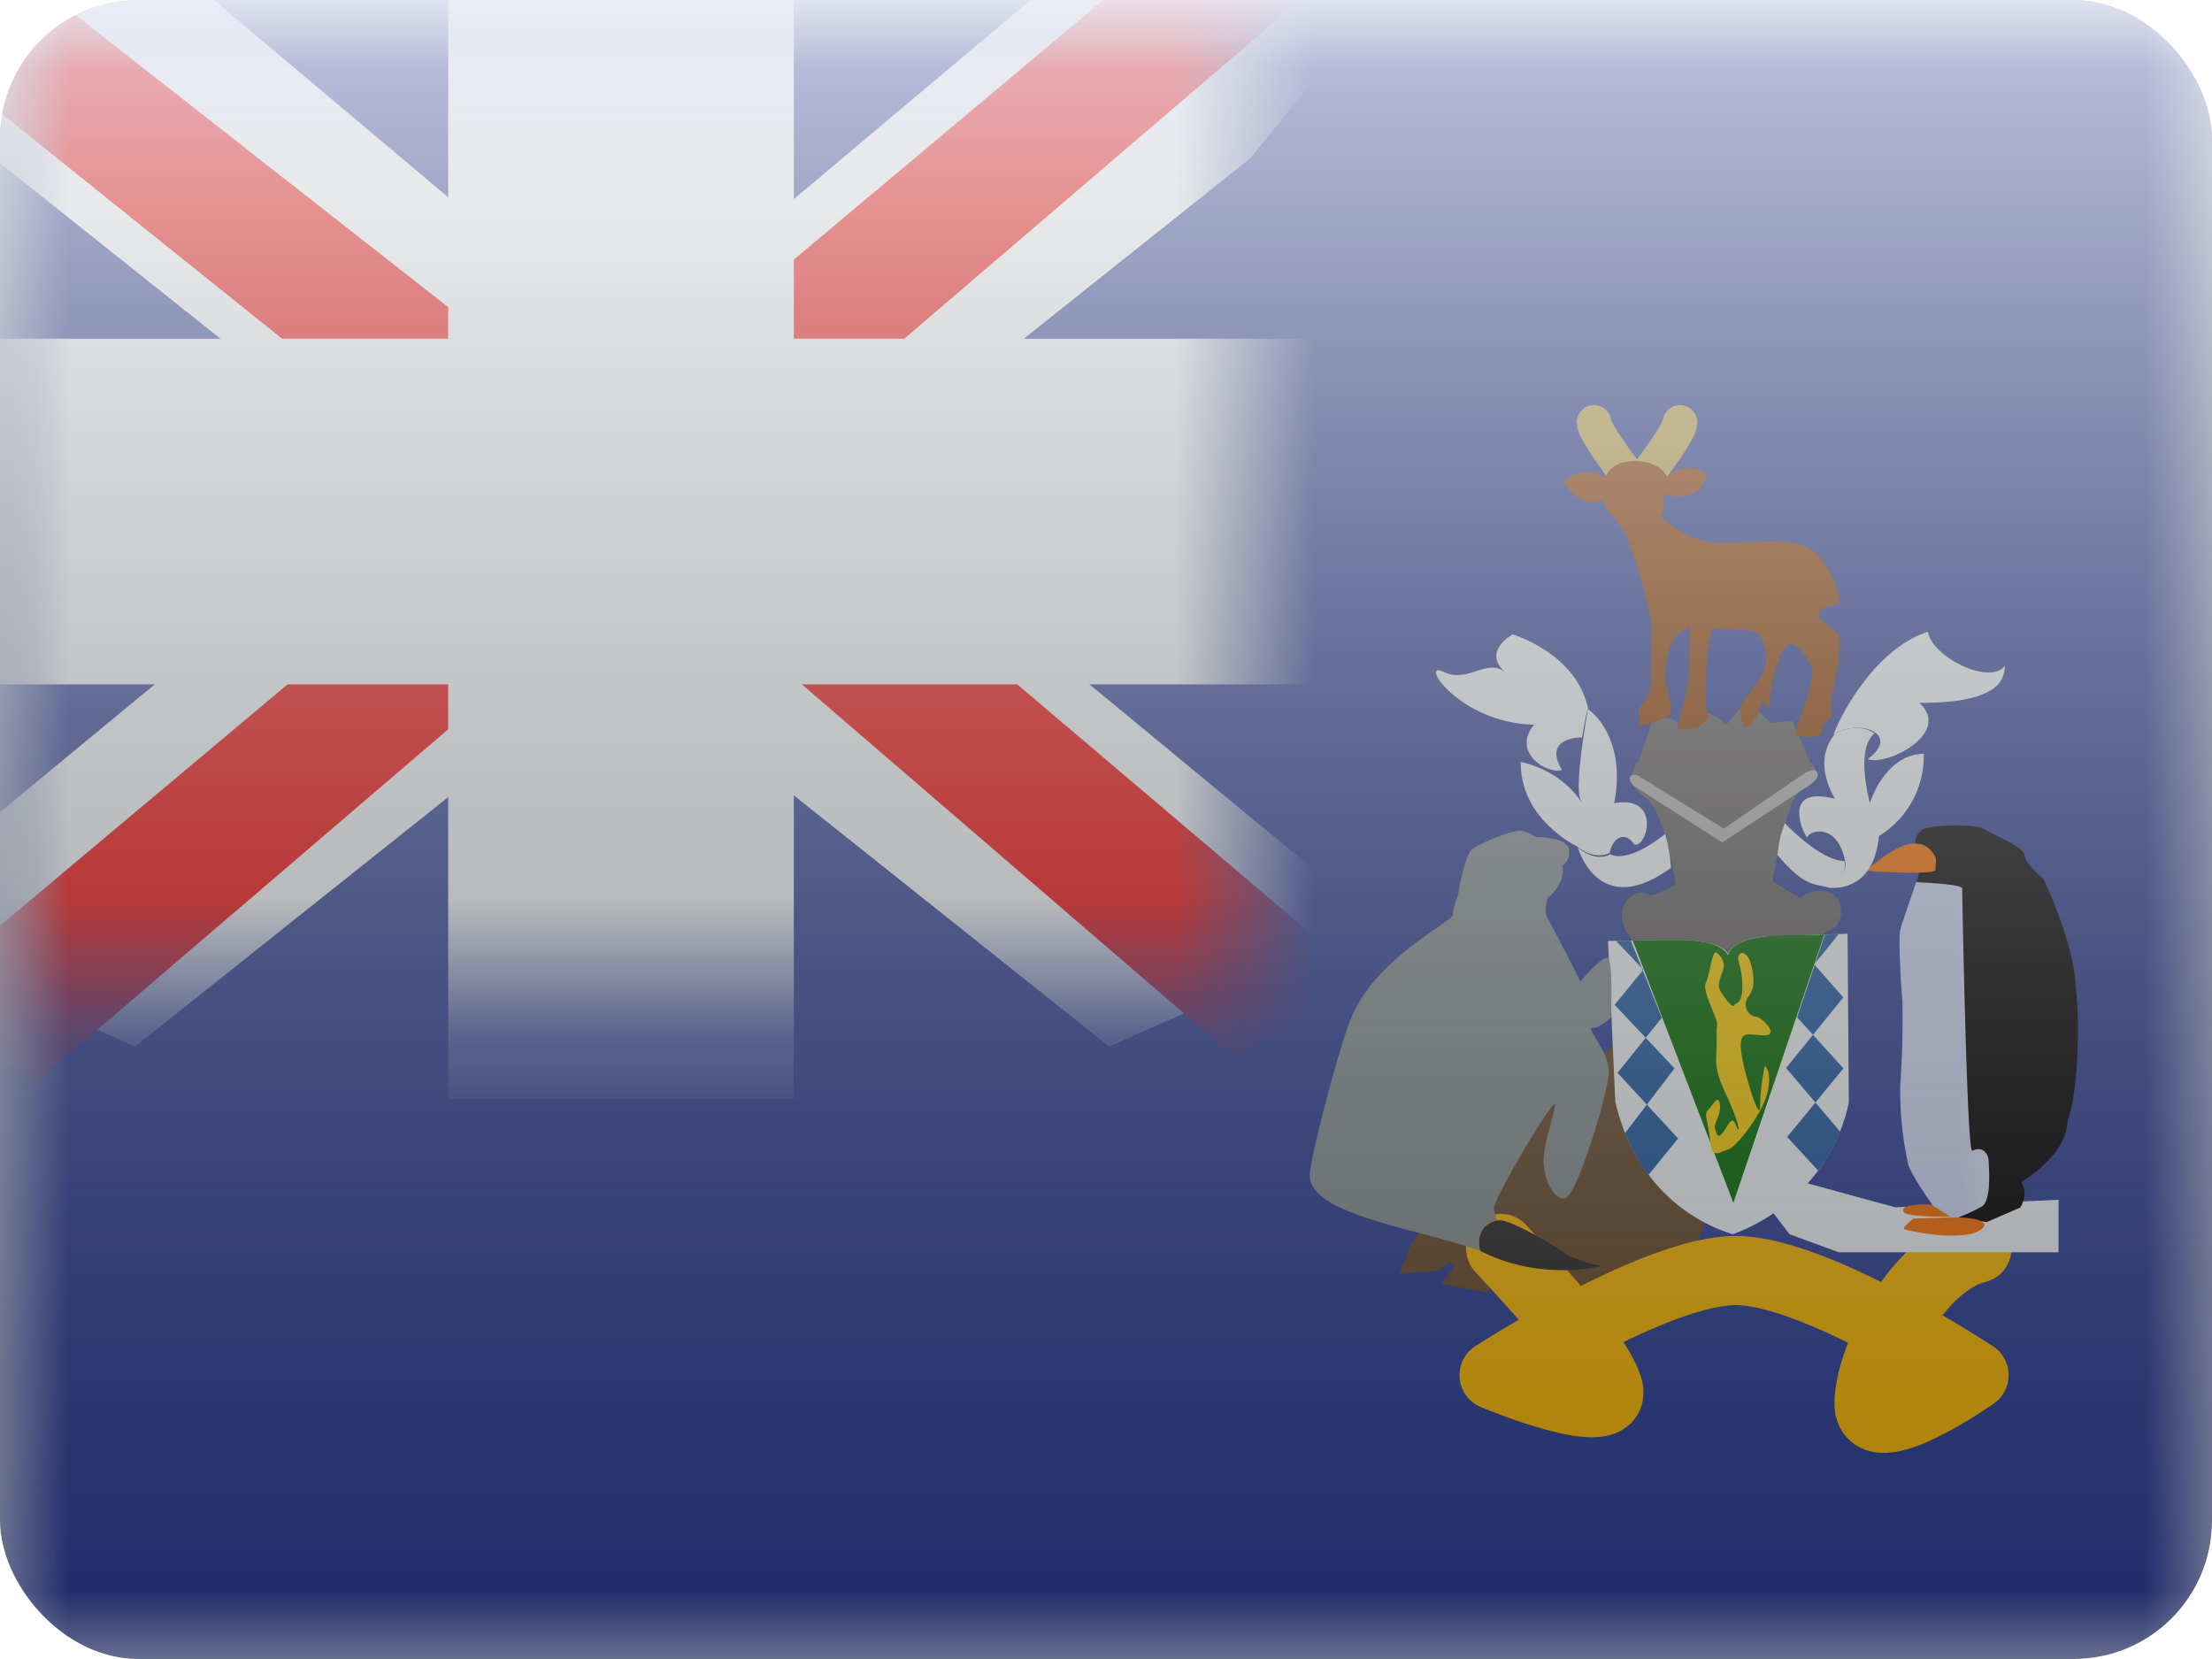 <svg fill="none" xmlns="http://www.w3.org/2000/svg" viewBox="0 0 16 12"><g clip-path="url(#GS -  S. Georgia and S. Sandwich Islands__a)"><mask id="GS -  S. Georgia and S. Sandwich Islands__b" style="mask-type:alpha" maskUnits="userSpaceOnUse" x="0" y="0" width="16" height="12"><path fill="#fff" d="M0 0h16v12H0z"/></mask><g mask="url(#GS -  S. Georgia and S. Sandwich Islands__b)"><path fill-rule="evenodd" clip-rule="evenodd" d="M0 0h16v12H0V0Z" fill="#2B409A"/><path d="M11.752 3.412s-.222-.29-.222-.357m.4.357s.222-.29.222-.357" stroke="#CDAD56" stroke-width=".25" stroke-linecap="round"/><path d="M12.159 9.276c-.03 0-.142-.06-.142-.06s-.081.127-.123.135c-.043.007-.262-.079-.262-.079s-.153.12-.188.113l-.388-.083-.193-.12s-.107.173-.111.169c-.004-.004-.323-.064-.323-.064s.096-.131.096-.135a.238.238 0 0 0-.046-.019l-.07.056-.284.027.07-.196.11-.165 1.366-1.296.673 1.213-.1.365s-.054.139-.085.139Z" fill="#6A4C2D"/><path d="M10.855 9.03c.048.058.674.698.775 1 .102.304-.823-.083-.823-.083s1.165-.757 1.747-.757c.582 0 1.725.757 1.725.757s-.767.54-.76.2c.008-.341.36-1.012.781-1.117" stroke="#FB0" stroke-width=".5" stroke-linecap="round" stroke-linejoin="round"/><path d="M14.89 9.058v-.38l-1.181.055-.64-.175-.27.18.146.19.355.13h1.59Z" fill="#F7FCFF"/><g filter="url(#GS -  S. Georgia and S. Sandwich Islands__c)"><path d="M11.97 4.933c.006.016.149-.013.18.073.153-.227.334-.01.334-.01l.152-.18.172.162.157-.012.165.386-1.299-.024s.132-.411.138-.395Z" fill="#656263"/></g><path d="M13.316 6.577c-.01-.122-.12-.137-.18-.133a.219.219 0 0 0-.114.055l-.2-.124s.1-.618.206-.656c.1-.072.119-.102.119-.119 0-.016-.038-.082-.038-.082l-.653-.076-.618.072s-.048.096-.041.125c.006.028.008.06.119.143.122.092.206.62.206.62s-.173.083-.183.073c-.01-.01-.063-.02-.09-.016a.163.163 0 0 0-.117.165c0 .116.09.183.09.183s.59.433.678.592c.085-.192.647-.624.713-.657.028-.016.113-.043.103-.165Z" fill="#656263"/><path d="M13.905 6c.05-.031.376-.047.454 0 .079.049.281.126.285.186.003.061.137.171.137.171s.23.486.233.786c.03.205.023.75-.058.958-.004.259-.335.448-.335.448s.026.045.023.093a.244.244 0 0 1-.03.092l-.245.106-.271-.045-.307-.897.072-1.517.02-.077-.033-.204s.006-.067.055-.1Z" fill="#000"/><path d="M12.131 6.797s.33 0 .366.105c.063-.14.349-.131.349-.131l.518-.017.009 1.222c-.101.474-.453.81-.84.952-.462-.146-.753-.527-.849-.96l-.053-1.162.5-.009Z" fill="#F7FCFF"/><path d="m11.809 6.801.729 1.899.658-1.94c-.204.013-.642-.031-.697.15-.084-.162-.545-.097-.69-.109Z" fill="#006B00"/><path fill-rule="evenodd" clip-rule="evenodd" d="M12.654 6.939s.066.173 0 .259c-.067.085.005.155.045.155s.177.136.066.136c-.111 0-.174-.042-.174.077 0 .12.14.579.14.438 0-.14.034-.296.034-.296s.059.044.017.204c-.042.16-.233.392-.28.402-.049.009-.122.083-.132-.054-.01-.138-.049-.202-.017-.229.031-.027.074-.122.087-.047.014.075-.046.147-.036.174.01.027.015.089.056.037.041-.051.066-.136.096-.057.031.078.032.016-.032-.134-.064-.15-.118-.233-.11-.364.007-.132-.003-.181.007-.223.01-.043-.114-.248-.082-.308.031-.059.043-.25.082-.216.04.035.06.08.04.132-.02.052-.04.103-.02.138.02.035.088.135.102.11.013-.026.06-.001.06-.144s-.052-.193-.02-.227c.033-.034.07.037.07.037Z" fill="#FFD100"/><path d="m13.2 6.76.099-.002-.176.217.21.24-.414.51.391.46a1.19 1.19 0 0 1-.159.282l-.224-.243.407-.496-.335-.37.201-.598Zm-1.51.046.197.208-.208.254.433.46-.358.469c.043.103.104.217.17.301l.214-.263-.438-.475.32-.398-.224-.558-.105.002Z" fill="#1E5AA6"/><path d="M14.193 6.426c0 .031.034 1.916.073 1.898.094-.045.116.053.116.053s.033.31-.049.351a1.202 1.202 0 0 1-.211.093l-.142-.103s-.144-.2-.176-.29a2.472 2.472 0 0 1-.059-.575 7.09 7.09 0 0 0 .016-.616c-.006-.026-.032-.447-.016-.511s.118-.345.114-.345c0 0 .334.013.334.045Z" fill="url(#GS -  S. Georgia and S. Sandwich Islands__d)"/><path d="M13.866 6.103c.069 0 .12.057.137.109.003.022-.006.038-.003.08.003.041-.497.009-.5.006 0 0 .232-.22.366-.195Z" fill="#FF7000"/><path d="M14.204 6.255a.05.05 0 1 1-.1 0 .05.05 0 0 1 .1 0Z" fill="#000"/><path d="M12.91 5.954s.26.276.43.273c.03.08-.078.156-.12.191-.086-.026-.164.005-.363-.234.013-.153.056-.224.053-.23Zm1.035-1.385c.025.177.44.393.559.247-.012.065.01.27-.62.268.238.221-.239.46-.374.407.248-.186-.07-.297-.248-.177.034-.102.282-.613.683-.745Z" fill="#F7FCFF"/><path fill-rule="evenodd" clip-rule="evenodd" d="M13.525 5.808c-.047-.194-.07-.418.034-.503-.137-.093-.287.003-.287.003a.087.087 0 0 1-.008.012c-.032.044-.14.192.008.458-.392-.102-.228.254-.2.281.016-.057.224-.11.276.18.018.058-.088.143-.122.17l-.01.01s.332.066.375-.372a.677.677 0 0 0 .324-.595c-.253.005-.365.283-.39.356Z" fill="#F7FCFF"/><path d="M12.044 6.032s-.254.216-.398.147c-.107.063-.233-.048-.233-.048s.147.53.674.146a1.196 1.196 0 0 0-.043-.245Z" fill="#F7FCFF"/><path d="M11.643 6.17c.021-.11.11-.165.18-.06.095.018.19-.362-.147-.3.095-.496-.19-.681-.19-.681s-.1.55-.055.652c.046.102-.067-.189-.431-.27-.006.417.407.611.407.611s.116.105.236.048Z" fill="#F7FCFF"/><path d="M11.298 5.57c-.107.032-.367-.125-.202-.328-.542-.012-.837-.47-.656-.383.18.087.31-.099.444 0-.165-.15.058-.27.058-.27s.462.136.545.537c-.028.077-.04.215-.046.209 0-.003-.287-.005-.143.234Z" fill="#F7FCFF"/><path d="M12.348 3.434c-.068.226-.315.14-.315.14s.008.113-.017.167c.02.017.166.143.32.176.22.047.672-.082.823.108.152.19.144.343.144.343s-.197.025-.142.103c.035.051.133.089.142.141.028.167-.093.468-.05.581-.068.007-.073.086-.073.086-.004.089-.2.036-.2.036s.122-.348.13-.429c.008-.08-.086-.225-.16-.225-.073 0-.127.257-.127.257s-.036.194-.024.212c.012.018-.05-.063-.05-.063s-.019.078-.05.126a.234.234 0 0 1-.085.077s-.036-.118-.024-.163c.012-.045.2-.22.184-.347-.007-.056-.013-.153-.075-.185-.079-.041-.223-.011-.31-.031-.048.091-.07.595-.037.627.033.031-.082.099-.082.099l-.135.004c-.002-.068.08-.255.08-.412 0-.158.01-.327.01-.327s-.09.025-.14.126a.662.662 0 0 0-.036.266c.008.05.05.19.037.23-.013.04-.225.095-.225.095l-.009-.131s.09-.063.09-.221.009-.383.005-.397c-.003-.008-.074-.353-.168-.586-.063-.155-.16-.227-.164-.24-.013-.03-.013-.067-.013-.067s-.135.108-.295-.122c.147-.137.304-.036.304-.036s.04-.126.229-.117c.188.01.225.126.217.113 0 0 .14-.135.291-.014Z" fill="#923F00"/><path d="m11.814 5.682.644.412.58-.382s.121-.065.11-.112c-.01-.047-.051-.028-.072-.02-.021.008-.607.414-.607.414l-.624-.386s-.046-.014-.055.015c-.008.028.018.044.024.059Z" fill="#B4B6B9"/><path d="M13.973 8.714s-.24-.016-.203.053c.02.039.338.034.338.034l-.135-.087Zm.115.093-.25.007s-.063.056-.067.069c-.004.014.04.017.04.017s.259.066.454.023c.098-.033.116-.074.047-.098-.07-.025-.223-.017-.224-.018Z" fill="#FF7000"/><path d="M11.195 6.495s-.032.1 0 .15c.033.05.237.454.237.454s.14-.168.191-.172c.051-.005.028.436.028.436s-.084.077-.135.073c-.05-.005.126.172.121.322-.005.15-.232.896-.316.91-.084.013-.156-.141-.156-.274 0-.133.086-.345.082-.404-.005-.059-.416.634-.441.742-.005.02.022.094.022.094s-.161.014-.126.219c-.474-.164-1.233-.26-1.228-.547.001-.11.182-.814.285-1.099.165-.459.746-.73.749-.781.005-.082.037-.118.042-.164.004-.045.05-.268.096-.31.047-.04.289-.14.35-.135.06.004.111.045.111.045s.228 0 .242.086c.014.087-.047.119-.047.119s.033.122-.107.236Z" fill="#8A9396"/><path d="M11.331 9.073a.862.862 0 0 0 .254.084s-.436.118-.879-.11c-.04-.178.095-.217.129-.219.078-.02.42.191.496.245Z" fill="#2B2B2B"/><mask id="GS -  S. Georgia and S. Sandwich Islands__e" style="mask-type:alpha" maskUnits="userSpaceOnUse" x="0" y="0" width="9" height="8"><path fill="#fff" d="M0 .2h9v7H0z"/></mask><g mask="url(#GS -  S. Georgia and S. Sandwich Islands__e)"><path d="m-1.002 6.7 1.98.869 8.067-6.425 1.045-1.29-2.118-.29-3.29 2.768-2.649 1.865L-1.002 6.7Z" fill="#F7FCFF"/><path d="m-.731 7.308 1.009.505 9.436-8.08H8.298L-.731 7.309Z" fill="#F50100"/><path d="m10.002 6.7-1.98.869-8.067-6.425-1.045-1.29 2.118-.29 3.29 2.768 2.649 1.865L10.002 6.7Z" fill="#F7FCFF"/><path d="m9.935 7.137-1.01.504-4.018-3.46-1.19-.386L-1.19-.142H.227L5.13 3.702l1.303.463 3.502 2.972Z" fill="#F50100"/><mask id="GS -  S. Georgia and S. Sandwich Islands__f" maskUnits="userSpaceOnUse" x="-1" y="-.8" width="11" height="9" fill="#000"><path fill="#fff" d="M-1-.8h11v9H-1z"/><path fill-rule="evenodd" clip-rule="evenodd" d="M4.992.2h-1v3H0v1h3.992v3h1v-3H9v-1H4.992v-3Z"/></mask><path fill-rule="evenodd" clip-rule="evenodd" d="M4.992.2h-1v3H0v1h3.992v3h1v-3H9v-1H4.992v-3Z" fill="#F50100"/><path d="M3.992.2v-.75h-.75V.2h.75Zm1 0h.75v-.75h-.75V.2Zm-1 3v.75h.75V3.2h-.75ZM0 3.2v-.75h-.75v.75H0Zm0 1h-.75v.75H0V4.2Zm3.992 0h.75v-.75h-.75v.75Zm0 3h-.75v.75h.75V7.2Zm1 0v.75h.75V7.2h-.75Zm0-3v-.75h-.75v.75h.75ZM9 4.2v.75h.75V4.2H9Zm0-1h.75v-.75H9v.75Zm-4.008 0h-.75v.75h.75V3.2Zm-1-2.25h1v-1.5h-1v1.5Zm.75 2.25v-3h-1.5v3h1.5ZM0 3.95h3.992v-1.5H0v1.5Zm.75.25v-1h-1.5v1h1.5Zm3.242-.75H0v1.5h3.992v-1.5Zm.75 3.75v-3h-1.5v3h1.5Zm.25-.75h-1v1.5h1v-1.5Zm-.75-2.25v3h1.5v-3h-1.5ZM9 3.45H4.992v1.5H9v-1.5Zm-.75-.25v1h1.5v-1h-1.5Zm-3.258.75H9v-1.5H4.992v1.5ZM4.242.2v3h1.5v-3h-1.5Z" fill="#F7FCFF" mask="url(#GS -  S. Georgia and S. Sandwich Islands__f)"/></g></g><path fill="url(#GS -  S. Georgia and S. Sandwich Islands__g)" style="mix-blend-mode:overlay" d="M0 0h16v12H0z"/></g><defs><linearGradient id="GS -  S. Georgia and S. Sandwich Islands__d" x1="14.177" y1="7.804" x2="14.749" y2="7.794" gradientUnits="userSpaceOnUse"><stop stop-color="#D5DFFF"/><stop offset="1" stop-color="#fff"/></linearGradient><linearGradient id="GS -  S. Georgia and S. Sandwich Islands__g" x1="8" y1="0" x2="8" y2="12" gradientUnits="userSpaceOnUse"><stop stop-color="#fff" stop-opacity=".7"/><stop offset="1" stop-opacity=".3"/></linearGradient><clipPath id="GS -  S. Georgia and S. Sandwich Islands__a"><rect width="16" height="12" rx="1" fill="#fff"/></clipPath><filter id="GS -  S. Georgia and S. Sandwich Islands__c" x="11.831" y="4.816" width="1.299" height=".787" filterUnits="userSpaceOnUse" color-interpolation-filters="sRGB"><feFlood flood-opacity="0" result="BackgroundImageFix"/><feColorMatrix in="SourceAlpha" values="0 0 0 0 0 0 0 0 0 0 0 0 0 0 0 0 0 0 127 0" result="hardAlpha"/><feOffset dy=".25"/><feColorMatrix values="0 0 0 0 1 0 0 0 0 1 0 0 0 0 1 0 0 0 1 0"/><feBlend in2="BackgroundImageFix" result="effect1_dropShadow_1_5588"/><feBlend in="SourceGraphic" in2="effect1_dropShadow_1_5588" result="shape"/></filter></defs></svg>